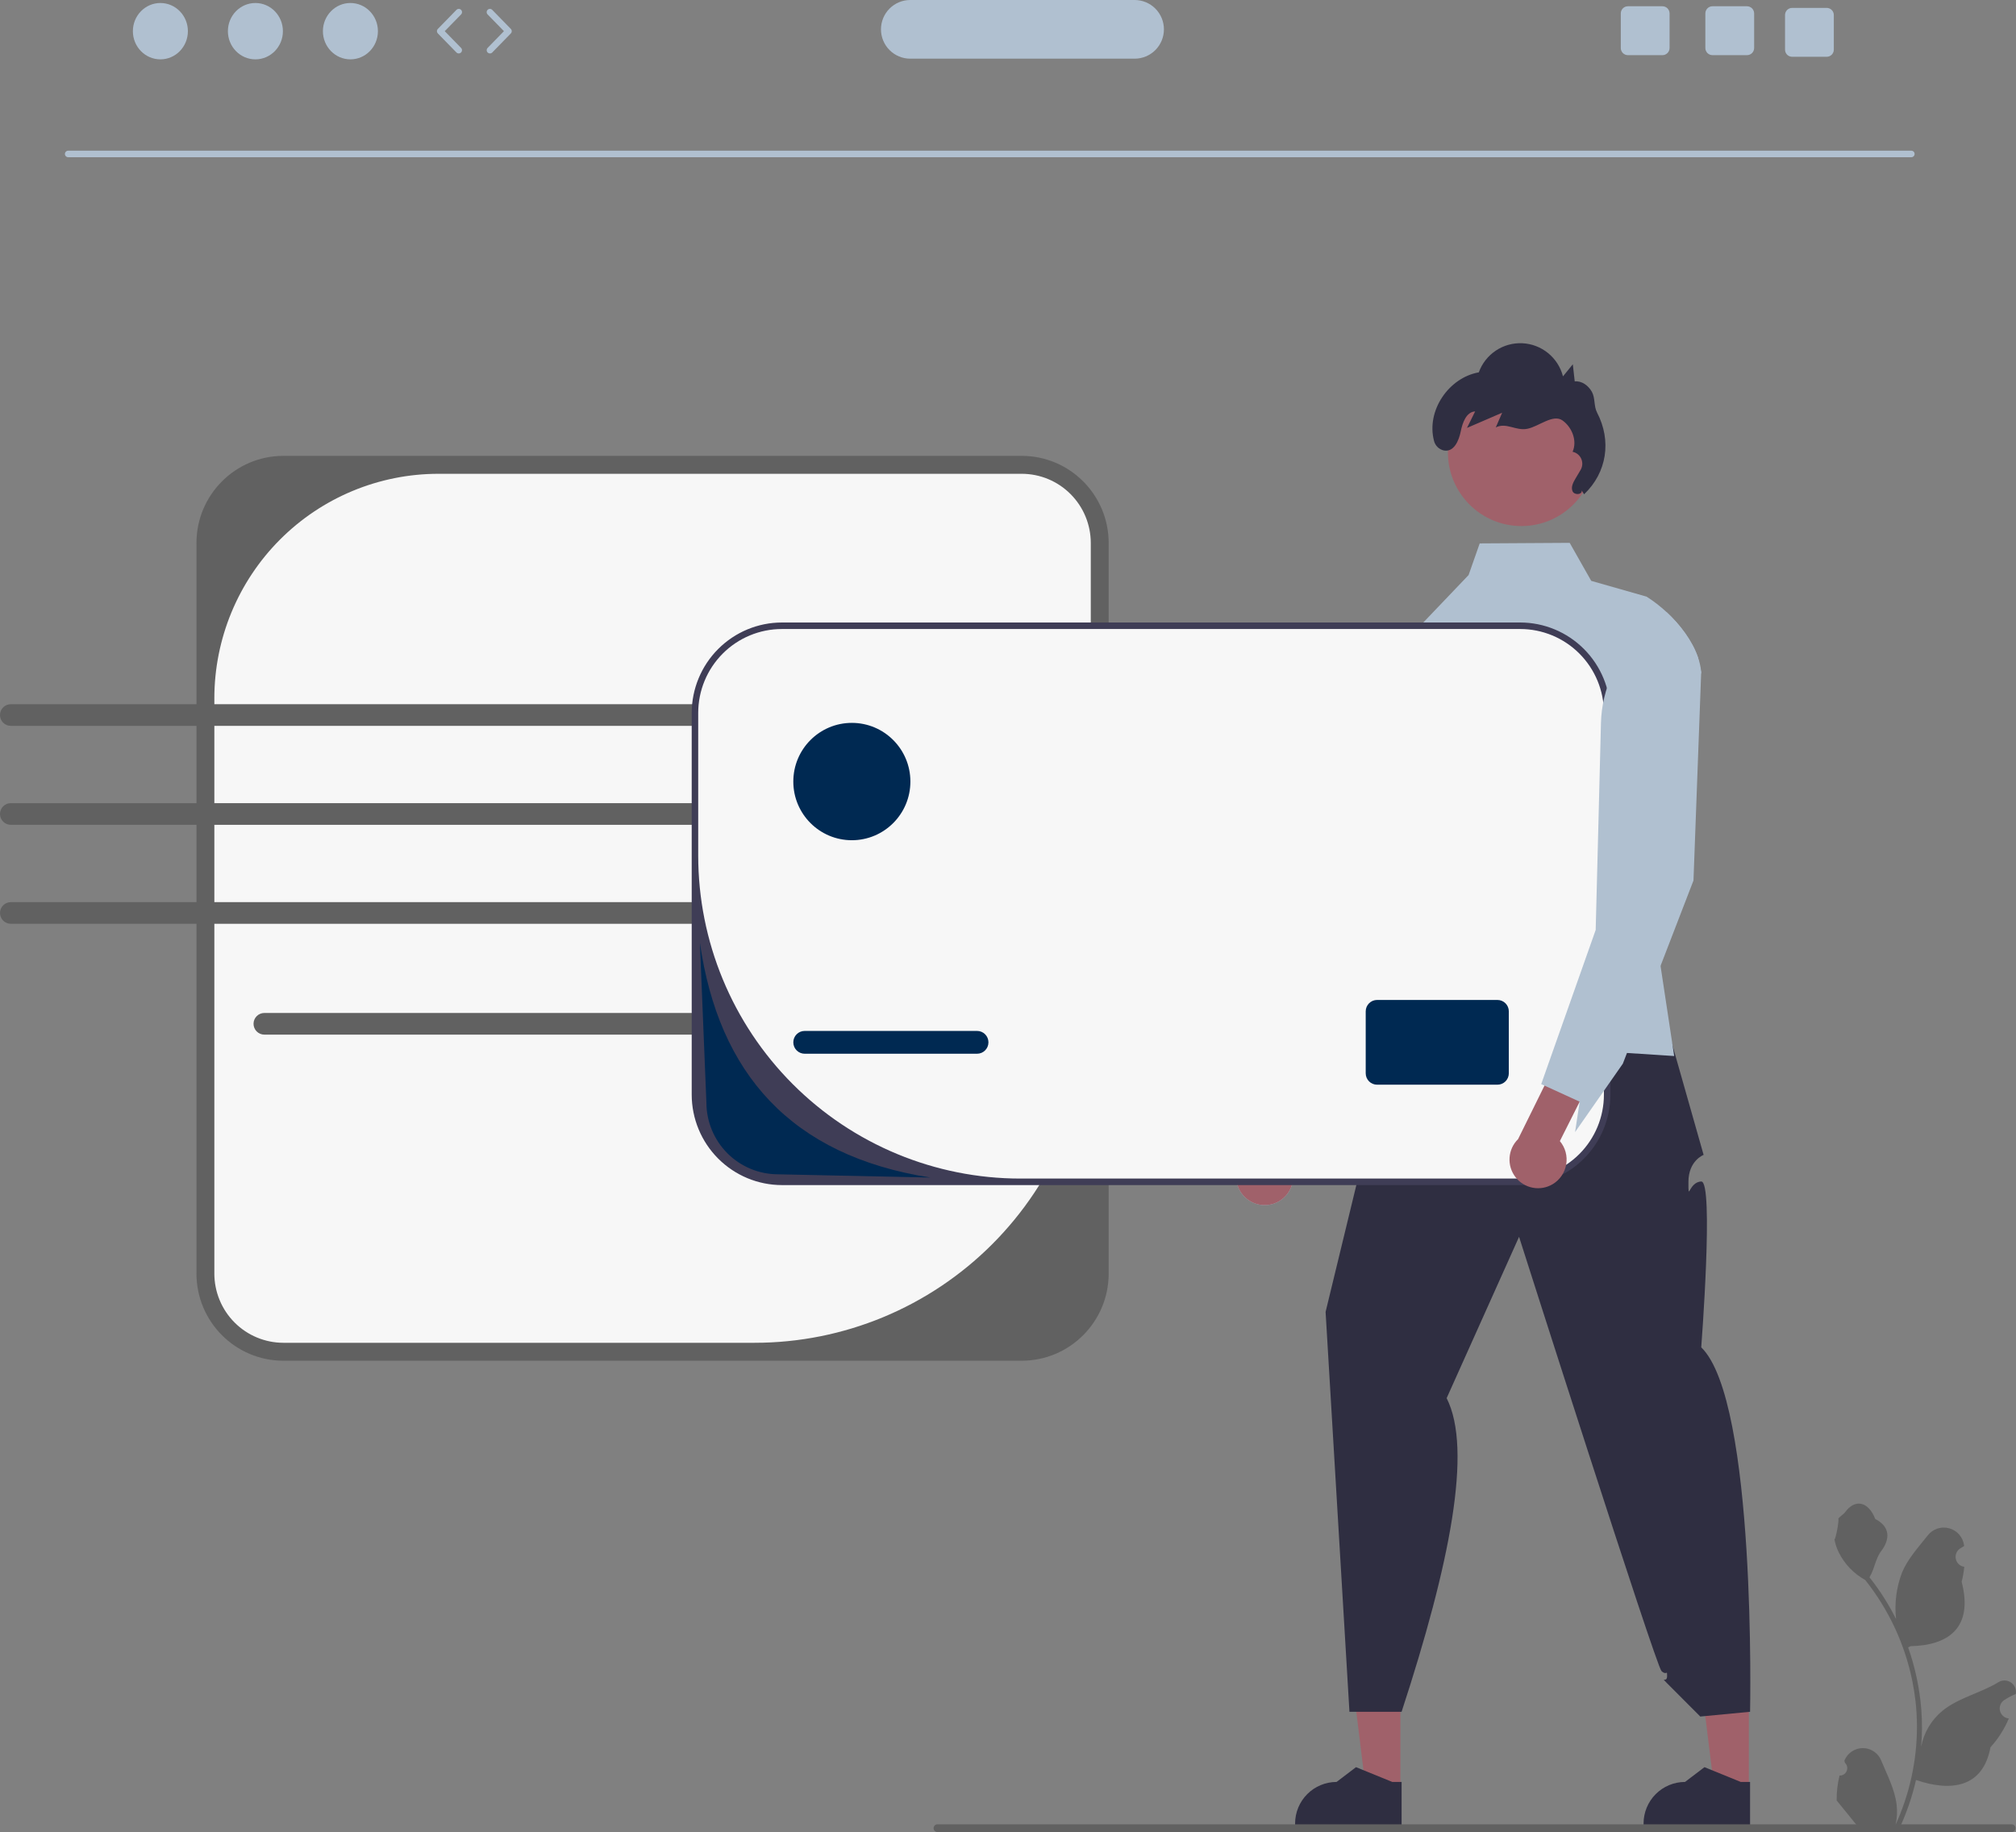 <svg width="340" height="309" viewBox="0 0 340 309" fill="none" xmlns="http://www.w3.org/2000/svg">
<rect x="0" y="0" width="340" height="309" fill="#808080" stroke="none"/>
<g clip-path="url(#clip0_1437_5499)">
<path d="M172.309 76.888H47.802C39.7 76.888 33.133 83.471 33.133 91.592V214.801C33.133 222.922 39.7 229.505 47.802 229.505H172.309C180.41 229.505 186.978 222.922 186.978 214.801V91.592C186.978 83.471 180.41 76.888 172.309 76.888Z" fill="#616161"/>
<path d="M73.949 79.912C63.924 79.912 54.31 83.903 47.221 91.009C40.133 98.114 36.15 107.751 36.15 117.799V214.801C36.15 216.335 36.452 217.854 37.037 219.271C37.623 220.688 38.481 221.976 39.563 223.06C40.645 224.145 41.93 225.005 43.344 225.592C44.757 226.179 46.273 226.481 47.803 226.481H127.266C142.303 226.481 156.723 220.494 167.356 209.836C177.988 199.179 183.962 184.724 183.962 169.652V91.592C183.962 88.494 182.734 85.523 180.549 83.333C178.363 81.142 175.4 79.912 172.309 79.912H73.949Z" fill="#F7F7F7"/>
<path d="M322.35 26.517H11.497C11.351 26.517 11.212 26.459 11.109 26.355C11.006 26.252 10.948 26.113 10.948 25.967C10.948 25.821 11.006 25.681 11.109 25.578C11.212 25.475 11.351 25.417 11.497 25.417H322.35C322.496 25.417 322.635 25.475 322.738 25.578C322.841 25.681 322.899 25.821 322.899 25.967C322.899 26.113 322.841 26.252 322.738 26.355C322.635 26.459 322.496 26.517 322.35 26.517Z" fill="#B0C0D0"/>
<path d="M27.05 10.011C29.611 10.011 31.688 7.884 31.688 5.259C31.688 2.634 29.611 0.506 27.05 0.506C24.488 0.506 22.411 2.634 22.411 5.259C22.411 7.884 24.488 10.011 27.05 10.011Z" fill="#B0C0D0"/>
<path d="M43.073 10.011C45.635 10.011 47.712 7.884 47.712 5.259C47.712 2.634 45.635 0.506 43.073 0.506C40.511 0.506 38.435 2.634 38.435 5.259C38.435 7.884 40.511 10.011 43.073 10.011Z" fill="#B0C0D0"/>
<path d="M59.097 10.011C61.659 10.011 63.736 7.884 63.736 5.259C63.736 2.634 61.659 0.506 59.097 0.506C56.536 0.506 54.459 2.634 54.459 5.259C54.459 7.884 56.536 10.011 59.097 10.011Z" fill="#B0C0D0"/>
<path d="M77.369 9.015C77.296 9.015 77.223 9.001 77.156 8.972C77.089 8.944 77.028 8.902 76.977 8.85L73.847 5.643C73.747 5.54 73.69 5.402 73.69 5.258C73.69 5.115 73.747 4.977 73.847 4.874L76.977 1.667C77.027 1.615 77.087 1.573 77.153 1.544C77.22 1.515 77.291 1.499 77.364 1.498C77.436 1.497 77.508 1.51 77.576 1.537C77.643 1.564 77.704 1.604 77.756 1.655C77.808 1.706 77.849 1.766 77.877 1.833C77.906 1.9 77.921 1.972 77.921 2.045C77.921 2.117 77.908 2.189 77.88 2.256C77.853 2.324 77.812 2.385 77.761 2.436L75.006 5.258L77.761 8.081C77.836 8.158 77.887 8.256 77.908 8.363C77.928 8.469 77.916 8.579 77.874 8.679C77.832 8.778 77.762 8.863 77.672 8.923C77.582 8.983 77.477 9.015 77.369 9.015Z" fill="#B0C0D0"/>
<path d="M82.628 9.015C82.52 9.015 82.415 8.983 82.325 8.923C82.235 8.863 82.165 8.778 82.123 8.679C82.081 8.579 82.069 8.469 82.09 8.363C82.11 8.256 82.161 8.158 82.236 8.081L84.991 5.258L82.236 2.436C82.185 2.385 82.145 2.324 82.117 2.256C82.09 2.189 82.076 2.117 82.076 2.045C82.077 1.972 82.091 1.9 82.12 1.833C82.148 1.766 82.189 1.706 82.241 1.655C82.293 1.604 82.354 1.564 82.422 1.537C82.489 1.51 82.561 1.497 82.633 1.498C82.706 1.499 82.777 1.515 82.844 1.544C82.91 1.573 82.97 1.615 83.02 1.667L86.15 4.874C86.25 4.977 86.306 5.115 86.306 5.258C86.306 5.402 86.25 5.54 86.15 5.643L83.02 8.85C82.969 8.902 82.909 8.944 82.841 8.972C82.774 9.001 82.701 9.015 82.628 9.015Z" fill="#B0C0D0"/>
<path d="M294.63 1.056H288.811C288.653 1.056 288.497 1.087 288.351 1.147C288.205 1.208 288.073 1.297 287.961 1.408C287.85 1.52 287.761 1.653 287.701 1.799C287.64 1.945 287.609 2.102 287.609 2.26V8.099C287.609 8.257 287.64 8.413 287.701 8.559C287.761 8.706 287.85 8.838 287.961 8.95C288.073 9.062 288.205 9.151 288.351 9.211C288.497 9.272 288.653 9.303 288.811 9.303H294.63C294.949 9.303 295.256 9.176 295.482 8.951C295.708 8.725 295.836 8.419 295.837 8.099V2.26C295.836 1.94 295.708 1.634 295.482 1.408C295.256 1.182 294.949 1.056 294.63 1.056Z" fill="#B0C0D0"/>
<path d="M280.369 1.056H274.549C274.391 1.056 274.235 1.087 274.089 1.147C273.943 1.208 273.811 1.297 273.699 1.408C273.588 1.52 273.499 1.653 273.439 1.799C273.379 1.945 273.348 2.102 273.348 2.26V8.099C273.348 8.257 273.379 8.413 273.439 8.559C273.499 8.706 273.588 8.838 273.699 8.95C273.811 9.062 273.943 9.151 274.089 9.211C274.235 9.272 274.391 9.303 274.549 9.303H280.369C280.688 9.303 280.994 9.176 281.22 8.951C281.446 8.725 281.574 8.419 281.575 8.099V2.26C281.574 1.94 281.446 1.634 281.22 1.408C280.994 1.182 280.688 1.056 280.369 1.056Z" fill="#B0C0D0"/>
<path d="M308.069 1.331H302.249C302.091 1.331 301.935 1.362 301.789 1.422C301.644 1.483 301.511 1.571 301.4 1.683C301.288 1.795 301.2 1.928 301.139 2.074C301.079 2.22 301.048 2.377 301.048 2.535V8.374C301.048 8.532 301.079 8.688 301.139 8.834C301.2 8.98 301.288 9.113 301.4 9.225C301.511 9.337 301.644 9.426 301.789 9.486C301.935 9.547 302.091 9.578 302.249 9.578H308.069C308.388 9.578 308.694 9.451 308.92 9.226C309.147 9 309.274 8.693 309.275 8.374V2.535C309.274 2.215 309.147 1.908 308.92 1.683C308.694 1.457 308.388 1.33 308.069 1.331Z" fill="#B0C0D0"/>
<path d="M191.36 9.896H153.514C152.204 9.896 150.949 9.375 150.023 8.447C149.097 7.519 148.577 6.26 148.577 4.948C148.577 3.636 149.097 2.377 150.023 1.449C150.949 0.521 152.204 0 153.514 0H191.36C192.67 0 193.925 0.521 194.851 1.449C195.777 2.377 196.297 3.636 196.297 4.948C196.297 6.26 195.777 7.519 194.851 8.447C193.925 9.375 192.67 9.896 191.36 9.896Z" fill="#B0C0D0"/>
<path d="M129.045 174.504H44.579C44.096 174.504 43.633 174.311 43.291 173.969C42.95 173.627 42.758 173.162 42.758 172.678C42.758 172.194 42.95 171.729 43.291 171.387C43.633 171.045 44.096 170.852 44.579 170.852H129.045C129.528 170.852 129.991 171.045 130.333 171.387C130.674 171.729 130.866 172.194 130.866 172.678C130.866 173.162 130.674 173.627 130.333 173.969C129.991 174.311 129.528 174.504 129.045 174.504Z" fill="#616161"/>
<path d="M129.045 122.426H1.822C1.582 122.426 1.345 122.38 1.124 122.288C0.902 122.196 0.701 122.062 0.532 121.892C0.362 121.723 0.228 121.521 0.136 121.3C0.044 121.078 -0.003 120.84 -0.003 120.6C-0.003 120.36 0.044 120.123 0.136 119.901C0.228 119.679 0.362 119.478 0.532 119.308C0.701 119.139 0.902 119.004 1.124 118.913C1.345 118.821 1.582 118.774 1.822 118.774H129.045C129.528 118.775 129.99 118.968 130.331 119.31C130.672 119.653 130.864 120.117 130.864 120.6C130.864 121.084 130.672 121.548 130.331 121.89C129.99 122.232 129.528 122.425 129.045 122.426Z" fill="#616161"/>
<path d="M129.048 135.464H1.819C1.336 135.464 0.873 135.657 0.532 136C0.191 136.342 -0.001 136.807 -0.001 137.291C-0.001 137.775 0.191 138.239 0.532 138.582C0.873 138.924 1.336 139.117 1.819 139.118H129.048C129.531 139.117 129.993 138.924 130.335 138.582C130.676 138.239 130.867 137.775 130.867 137.291C130.867 136.807 130.676 136.342 130.335 136C129.993 135.657 129.531 135.464 129.048 135.464Z" fill="#616161"/>
<path d="M129.045 155.81H1.821C1.338 155.81 0.875 155.617 0.534 155.275C0.192 154.933 0 154.468 0 153.984C0 153.5 0.192 153.035 0.534 152.693C0.875 152.351 1.338 152.158 1.821 152.158H129.045C129.528 152.158 129.991 152.351 130.333 152.693C130.675 153.035 130.867 153.5 130.867 153.984C130.867 154.468 130.675 154.933 130.333 155.275C129.991 155.617 129.528 155.81 129.045 155.81Z" fill="#616161"/>
<path d="M236.176 301.679L230.335 301.678L227.557 279.096L236.177 279.097L236.176 301.679Z" fill="#A0616A"/>
<path d="M236.381 307.786L218.42 307.785V307.558C218.42 305.699 219.157 303.917 220.468 302.603C221.779 301.289 223.557 300.551 225.411 300.55L228.692 298.056L234.813 300.551L236.381 300.551L236.381 307.786Z" fill="#2F2E41"/>
<path d="M294.944 301.679L289.104 301.678L286.325 279.096L294.946 279.097L294.944 301.679Z" fill="#A0616A"/>
<path d="M295.15 307.786L277.188 307.785V307.558C277.189 305.699 277.925 303.917 279.236 302.603C280.547 301.289 282.325 300.551 284.179 300.55L287.461 298.056L293.582 300.551L295.15 300.551L295.15 307.786Z" fill="#2F2E41"/>
<path d="M240.941 171.946C240.941 171.946 237.105 176.027 236.943 178.674C236.781 181.322 238.78 176.513 236.781 181.322C234.782 186.131 234.782 182.925 234.782 186.13C234.782 189.336 230.546 192.467 230.546 192.467L223.562 221.272L227.586 288.716H236.381C244.555 263.742 248.358 244.457 243.977 235.821L256.191 208.609C256.191 208.609 279.272 280.999 280.214 281.852C281.157 282.706 281.157 281.503 281.157 282.705C281.157 283.908 279.958 282.706 281.157 283.908L286.754 289.518L295.15 288.716C295.15 288.716 296.273 236.305 286.916 227.247C286.916 227.247 289.077 199.197 286.916 199.276C284.755 199.354 284.755 202.961 284.755 199.354C284.755 195.748 287.316 194.786 287.316 194.786L280.12 169.453L240.941 171.946Z" fill="#2F2E41"/>
<path d="M286.26 116.108L278.131 150.222L280.051 162.912L282.354 178.113L274.39 177.597L262.065 176.794L239.182 175.309L237.18 107.987L247.678 96.992L249.554 91.653L264.731 91.56L268.362 97.97L277.698 100.631C278.898 101.394 280.025 102.267 281.065 103.237C283.369 105.376 285.41 108.092 286.364 110.874C286.652 111.685 286.834 112.529 286.907 113.386L286.26 116.108Z" fill="#B0C0D0"/>
<path d="M215.613 202.666C216.225 202.327 216.756 201.859 217.169 201.294C217.583 200.729 217.869 200.082 218.008 199.395C218.147 198.709 218.135 198 217.974 197.319C217.813 196.637 217.506 195.999 217.075 195.448L228.652 174.322L223.61 169.675L210.042 194.868C209.171 195.665 208.622 196.754 208.498 197.93C208.375 199.105 208.686 200.286 209.372 201.247C210.059 202.208 211.074 202.883 212.224 203.145C213.374 203.406 214.58 203.236 215.613 202.666Z" fill="#B0C0D0"/>
<path d="M243.851 103.872L241.152 152.327L228.151 182.779L219.689 194.027L220.651 188.93L214.818 186.004L214.271 185.732L225.469 142.173L226.5 125.246C226.678 122.333 227.457 119.489 228.788 116.894C230.119 114.298 231.972 112.008 234.232 110.167L240.708 104.893L243.851 103.872Z" fill="#B0C0D0"/>
<path d="M215.613 202.666C216.225 202.327 216.756 201.859 217.169 201.294C217.583 200.729 217.869 200.082 218.008 199.395C218.147 198.709 218.135 198 217.974 197.319C217.813 196.637 217.506 195.999 217.075 195.448L228.652 174.322L223.61 169.675L210.042 194.868C209.171 195.665 208.622 196.754 208.498 197.93C208.375 199.105 208.686 200.286 209.372 201.247C210.059 202.208 211.074 202.883 212.224 203.145C213.374 203.406 214.58 203.236 215.613 202.666Z" fill="#A0616A"/>
<path d="M243.851 103.872L241.152 152.327L228.151 182.779L219.689 194.027L220.651 188.93L214.818 186.004L214.271 185.732L225.469 142.173L226.5 125.246C226.678 122.333 227.457 119.489 228.788 116.894C230.119 114.298 231.972 112.008 234.232 110.167L240.708 104.893L243.851 103.872Z" fill="#B0C0D0"/>
<path d="M256.381 105.542H131.874C123.773 105.542 117.205 112.125 117.205 120.246V184.628C117.205 192.748 123.773 199.331 131.874 199.331H256.381C264.482 199.331 271.05 192.748 271.05 184.628V120.246C271.05 112.125 264.482 105.542 256.381 105.542Z" fill="#F7F7F7"/>
<path d="M256.382 199.881H131.875C127.84 199.877 123.972 198.268 121.119 195.408C118.267 192.549 116.662 188.672 116.657 184.628V120.246C116.662 116.202 118.267 112.324 121.119 109.465C123.972 106.605 127.84 104.997 131.875 104.992H256.382C260.416 104.997 264.284 106.605 267.137 109.465C269.99 112.325 271.594 116.202 271.599 120.246V184.628C271.594 188.672 269.99 192.549 267.137 195.408C264.284 198.268 260.416 199.877 256.382 199.881ZM131.875 106.092C128.13 106.092 124.538 107.583 121.89 110.237C119.242 112.892 117.754 116.492 117.754 120.246V144.31C117.754 158.757 123.48 172.612 133.671 182.827C143.863 193.043 157.685 198.782 172.098 198.782H256.382C260.127 198.782 263.718 197.29 266.366 194.636C269.014 191.982 270.502 188.382 270.502 184.628V120.246C270.502 118.387 270.137 116.546 269.427 114.829C268.717 113.112 267.677 111.552 266.366 110.237C265.055 108.923 263.498 107.88 261.785 107.169C260.072 106.458 258.236 106.092 256.381 106.092L131.875 106.092Z" fill="#3F3D56"/>
<path d="M164.782 173.879H135.712C134.651 173.879 133.792 174.74 133.792 175.803C133.792 176.866 134.651 177.727 135.712 177.727H164.782C165.843 177.727 166.702 176.866 166.702 175.803C166.702 174.74 165.843 173.879 164.782 173.879Z" fill="#002952"/>
<path d="M252.543 168.656H232.249C231.189 168.656 230.329 169.517 230.329 170.58V181.026C230.329 182.089 231.189 182.95 232.249 182.95H252.543C253.604 182.95 254.463 182.089 254.463 181.026V170.58C254.463 169.517 253.604 168.656 252.543 168.656Z" fill="#002952"/>
<path d="M143.665 141.716C149.118 141.716 153.538 137.285 153.538 131.82C153.538 126.354 149.118 121.923 143.665 121.923C138.212 121.923 133.792 126.354 133.792 131.82C133.792 137.285 138.212 141.716 143.665 141.716Z" fill="#002952"/>
<path d="M256.589 88.726C263.435 88.726 268.986 83.163 268.986 76.3C268.986 69.437 263.435 63.874 256.589 63.874C249.742 63.874 244.191 69.437 244.191 76.3C244.191 83.163 249.742 88.726 256.589 88.726Z" fill="#A0616A"/>
<path d="M266.759 82.723C266.856 83.465 265.516 83.544 265.214 82.859C264.912 82.174 265.303 81.398 265.684 80.754L266.569 79.26C266.735 78.978 266.832 78.661 266.852 78.334C266.871 78.007 266.812 77.681 266.68 77.381C266.548 77.082 266.347 76.819 266.093 76.613C265.838 76.408 265.539 76.266 265.219 76.2C266.028 74.376 265.15 72.099 263.538 70.927C261.926 69.755 259.527 71.948 257.571 72.324C255.615 72.7 254.049 71.2 252.266 72.089L253.337 69.614L247.407 72.175L248.785 69.39C247.288 69.472 246.651 71.299 246.353 72.771C246.035 74.34 245.202 76.3 243.5 75.975C243.097 75.885 242.727 75.683 242.433 75.391C242.14 75.1 241.934 74.731 241.84 74.327C240.526 69.246 244.343 63.692 249.402 62.801C249.943 61.304 250.948 60.02 252.27 59.136C253.592 58.253 255.162 57.818 256.749 57.893C258.336 57.969 259.857 58.552 261.089 59.557C262.322 60.562 263.201 61.937 263.598 63.479L265.256 61.443L265.58 64.327C266.772 64.2 267.898 65.044 268.477 66.096C269.057 67.148 268.783 68.506 269.339 69.57C271.832 74.341 271.007 79.712 267.158 83.37" fill="#2F2E41"/>
<path d="M310.238 299.47C310.493 299.482 310.746 299.415 310.961 299.278C311.177 299.141 311.346 298.941 311.444 298.705C311.542 298.469 311.566 298.209 311.512 297.959C311.458 297.709 311.328 297.482 311.141 297.308L311.055 296.968C311.067 296.941 311.078 296.914 311.089 296.887C311.346 296.278 311.776 295.76 312.326 295.396C312.876 295.033 313.521 294.84 314.18 294.842C314.839 294.845 315.482 295.042 316.029 295.41C316.576 295.778 317.003 296.299 317.255 296.909C318.264 299.344 319.548 301.783 319.864 304.357C320.003 305.495 319.944 306.648 319.69 307.766C322.059 302.587 323.289 296.958 323.297 291.261C323.297 289.831 323.218 288.403 323.059 286.982C322.928 285.817 322.746 284.661 322.514 283.512C321.244 277.283 318.518 271.443 314.56 266.475C312.645 265.427 311.095 263.816 310.121 261.858C309.768 261.155 309.519 260.403 309.381 259.628C309.597 259.657 310.196 256.358 310.033 256.155C310.334 255.697 310.873 255.469 311.202 255.022C312.838 252.799 315.091 253.188 316.268 256.208C318.781 257.48 318.806 259.589 317.263 261.617C316.282 262.907 316.147 264.653 315.287 266.034C315.375 266.148 315.467 266.258 315.556 266.372C317.175 268.458 318.586 270.699 319.769 273.062C319.481 270.415 319.825 267.737 320.771 265.249C321.73 262.931 323.527 260.978 325.11 258.974C325.528 258.435 326.097 258.033 326.743 257.818C327.39 257.604 328.085 257.586 328.742 257.767C329.398 257.949 329.986 258.321 330.432 258.838C330.877 259.354 331.16 259.991 331.244 260.669C331.247 260.698 331.25 260.728 331.254 260.757C331.018 260.89 330.788 261.031 330.563 261.181C330.28 261.37 330.061 261.641 329.934 261.957C329.808 262.274 329.779 262.621 329.853 262.954C329.926 263.287 330.099 263.59 330.347 263.823C330.595 264.056 330.908 264.209 331.244 264.26L331.278 264.266C331.195 265.115 331.047 265.957 330.836 266.783C332.866 274.654 328.482 277.521 322.223 277.65C322.085 277.721 321.95 277.792 321.812 277.859C323.001 281.235 323.746 284.752 324.03 288.32C324.191 290.426 324.181 292.541 324.002 294.645L324.012 294.57C324.466 292.231 325.711 290.12 327.537 288.594C330.25 286.36 334.082 285.538 337.009 283.742C337.32 283.542 337.682 283.435 338.051 283.434C338.421 283.434 338.783 283.539 339.095 283.737C339.407 283.936 339.656 284.22 339.812 284.556C339.968 284.891 340.026 285.265 339.977 285.632L339.965 285.71C339.529 285.889 339.104 286.094 338.693 286.325C338.458 286.458 338.228 286.599 338.003 286.748C337.72 286.938 337.501 287.208 337.374 287.525C337.247 287.841 337.219 288.188 337.292 288.521C337.366 288.854 337.538 289.157 337.786 289.39C338.035 289.623 338.347 289.776 338.684 289.828L338.718 289.833C338.743 289.837 338.764 289.84 338.789 289.844C338.043 291.628 336.997 293.27 335.696 294.698C334.427 301.569 328.974 302.221 323.141 300.22H323.137C322.497 303.008 321.57 305.721 320.37 308.316H310.486C310.451 308.206 310.419 308.093 310.387 307.983C311.302 308.04 312.22 307.985 313.122 307.819C312.389 306.917 311.655 306.008 310.922 305.106C310.906 305.089 310.89 305.072 310.876 305.053C310.504 304.591 310.128 304.133 309.756 303.672L309.756 303.671C309.736 302.256 309.899 300.844 310.238 299.47Z" fill="#616161"/>
<path d="M157.452 308.346C157.452 308.432 157.469 308.517 157.501 308.596C157.534 308.676 157.582 308.748 157.643 308.809C157.703 308.87 157.775 308.918 157.855 308.951C157.934 308.984 158.019 309 158.105 309H339.27C339.443 309 339.609 308.931 339.732 308.808C339.854 308.686 339.923 308.519 339.923 308.346C339.923 308.172 339.854 308.006 339.732 307.883C339.609 307.76 339.443 307.692 339.27 307.692H158.105C158.019 307.691 157.934 307.708 157.855 307.741C157.775 307.774 157.703 307.822 157.643 307.883C157.582 307.943 157.534 308.016 157.501 308.095C157.469 308.175 157.452 308.26 157.452 308.346Z" fill="#616161"/>
<path d="M261.868 199.725C262.467 199.365 262.981 198.878 263.374 198.299C263.768 197.72 264.031 197.062 264.145 196.371C264.26 195.68 264.223 194.973 264.038 194.297C263.853 193.622 263.524 192.995 263.073 192.46L273.894 170.934L268.69 166.471L256.024 192.131C255.182 192.958 254.671 194.066 254.59 195.246C254.508 196.425 254.861 197.593 255.581 198.529C256.301 199.466 257.339 200.104 258.498 200.325C259.657 200.545 260.856 200.332 261.868 199.725Z" fill="#A0616A"/>
<path d="M286.364 110.874L286.907 113.386L285.607 148.507L280.05 162.912L274.39 177.597L273.693 179.405L265.636 190.945L266.415 185.816L260.48 183.1L259.926 182.853L262.065 176.794L266.985 162.873L269.113 156.847L269.574 138.919L270.002 121.969C270.076 119.051 270.754 116.181 271.991 113.54C273.229 110.899 275 108.544 277.193 106.624L281.065 103.237C283.369 105.376 285.409 108.092 286.364 110.874Z" fill="#B0C0D0"/>
<path d="M156.912 198.611L131.199 198.061C128 198.056 124.934 196.78 122.673 194.513C120.412 192.245 119.14 189.172 119.136 185.966L118.039 159.019C121.196 180.988 133.329 194.923 156.912 198.611Z" fill="#002952"/>
</g>
<defs>
<clipPath id="clip0_1437_5499">
<rect width="340" height="309" fill="white"/>
</clipPath>
</defs>
</svg>
